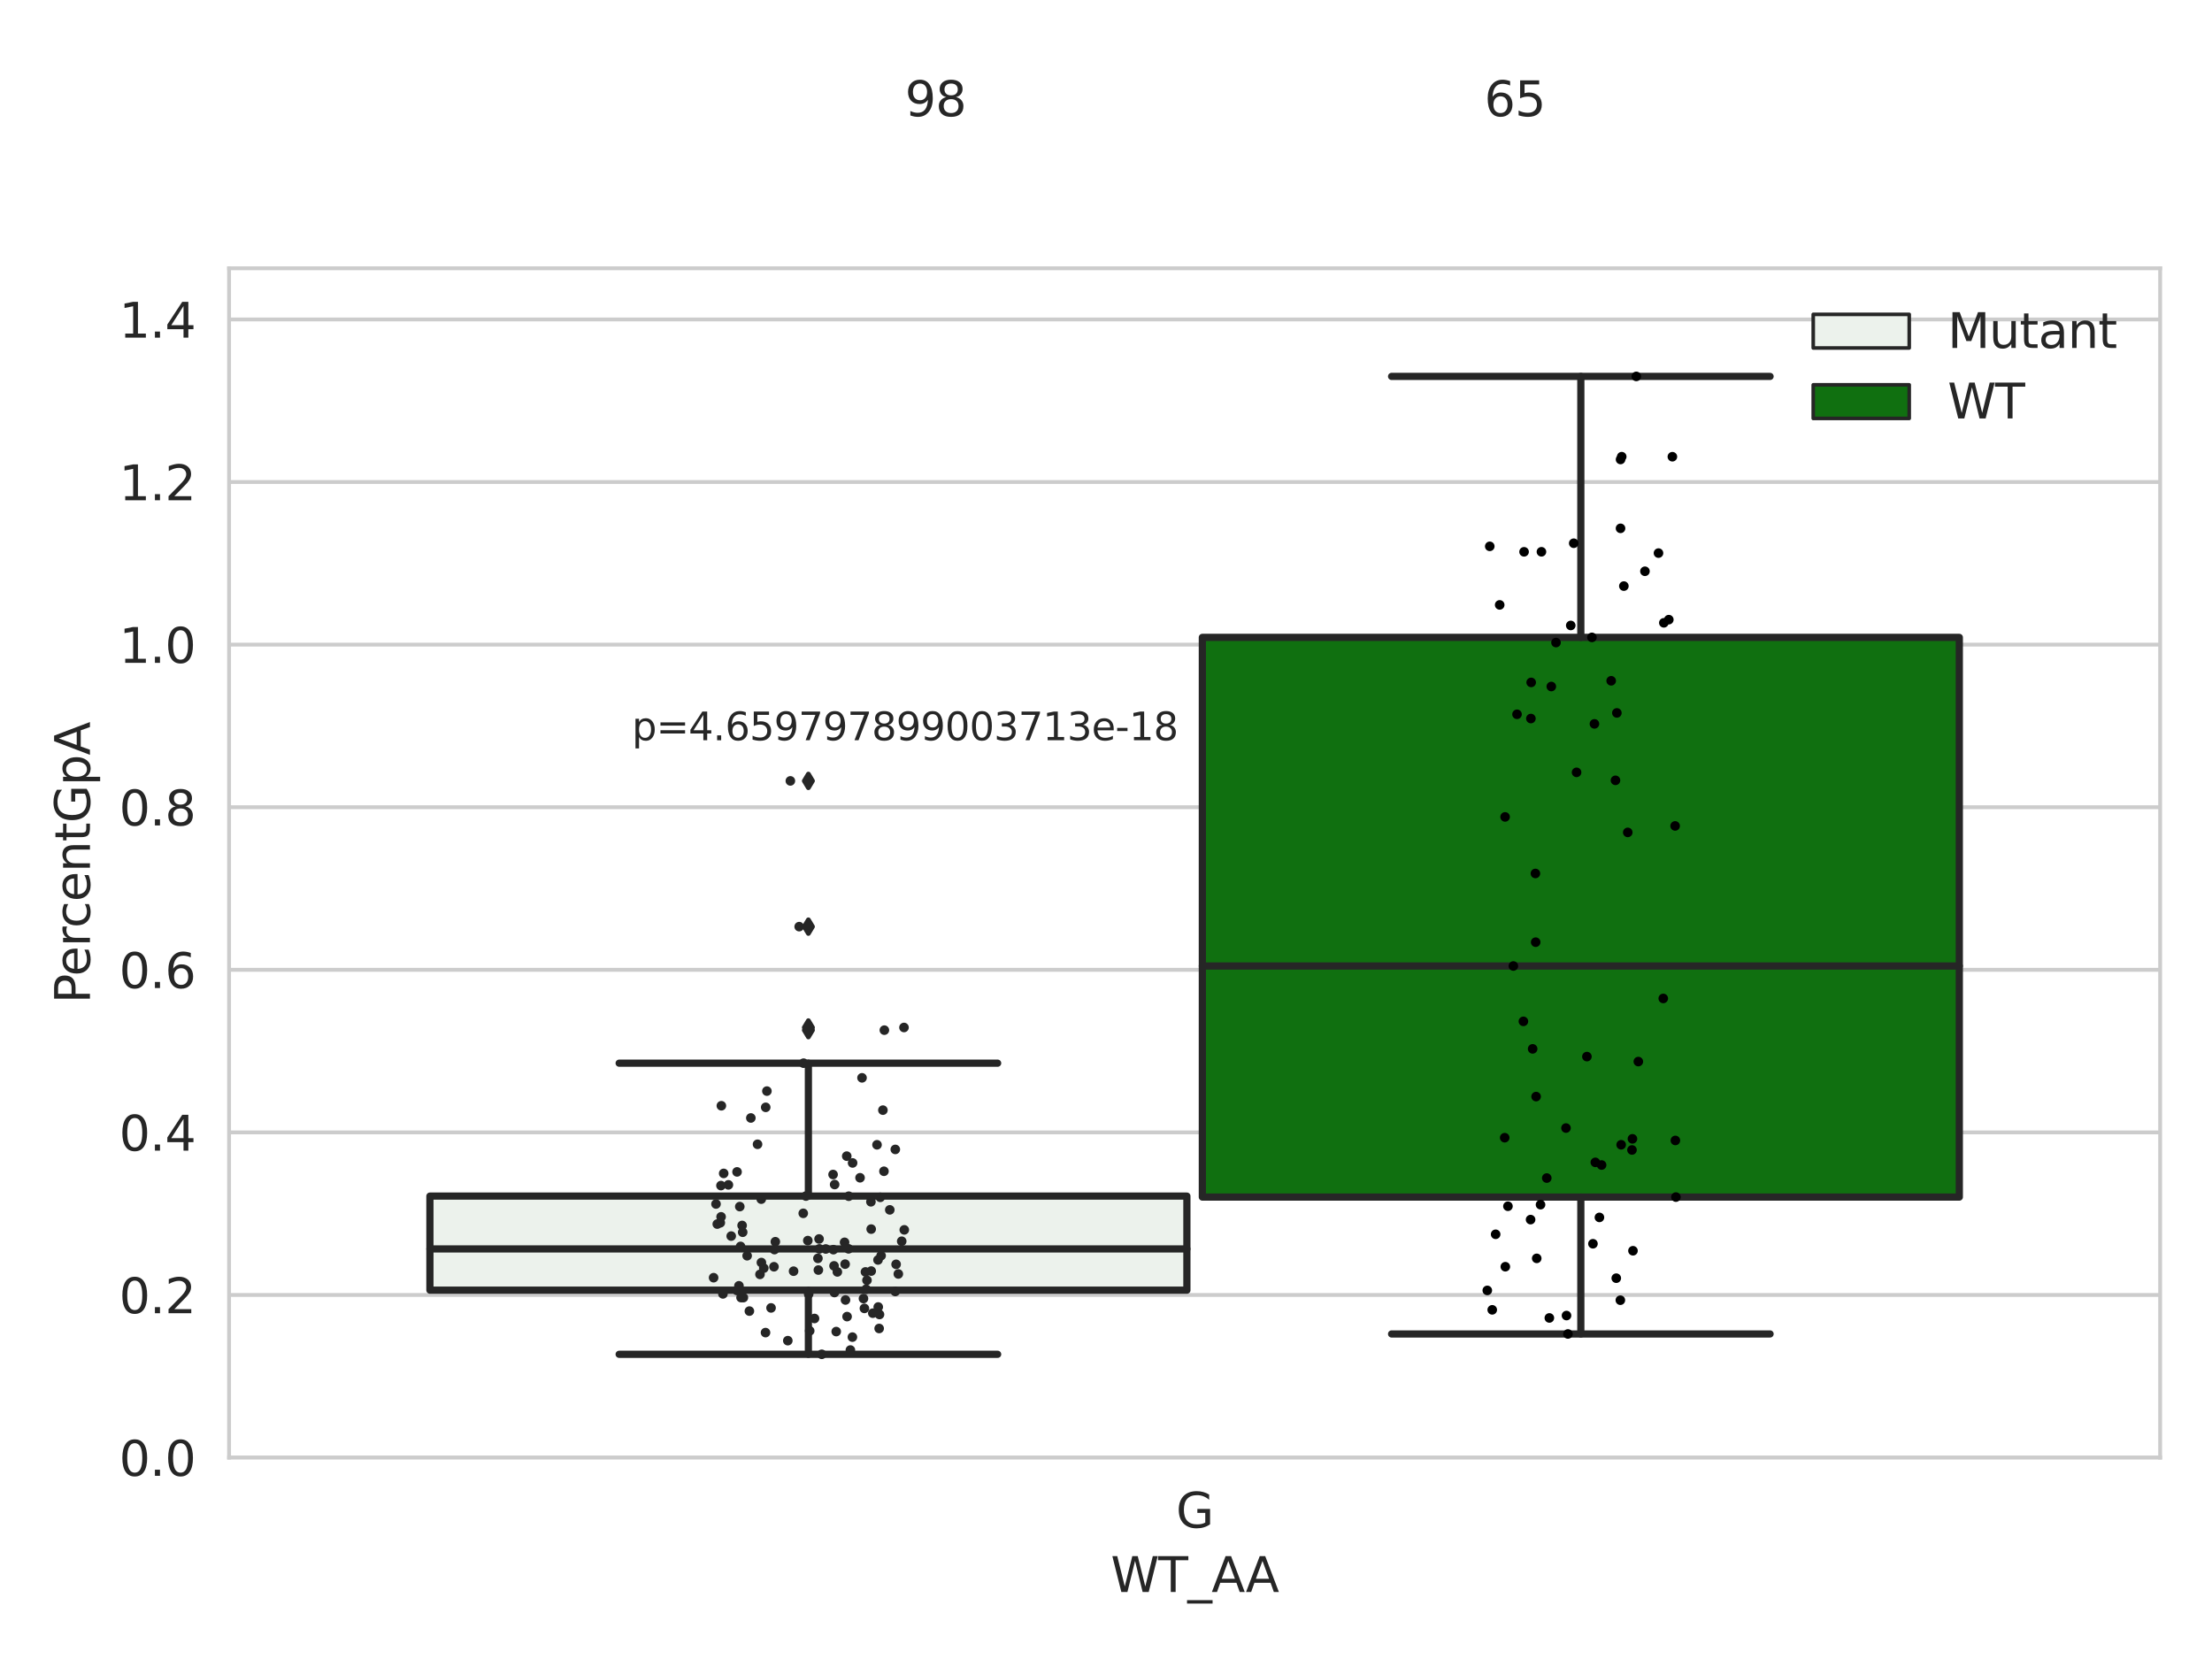 <?xml version="1.0" encoding="utf-8" standalone="no"?>
<!DOCTYPE svg PUBLIC "-//W3C//DTD SVG 1.1//EN"
  "http://www.w3.org/Graphics/SVG/1.1/DTD/svg11.dtd">
<svg xmlns:xlink="http://www.w3.org/1999/xlink" width="460.8pt" height="345.6pt" viewBox="0 0 460.8 345.6" xmlns="http://www.w3.org/2000/svg" version="1.1">
 <defs>
  <style type="text/css">*{stroke-linejoin: round; stroke-linecap: butt}</style>
 </defs>
 <g id="figure_1">
  <g id="patch_1">
   <path d="M 0 345.6 
L 460.8 345.6 
L 460.8 0 
L 0 0 
z
" style="fill: #ffffff"/>
  </g>
  <g id="axes_1">
   <g id="patch_2">
    <path d="M 47.72 303.64 
L 450 303.64 
L 450 55.89 
L 47.72 55.89 
z
" style="fill: #ffffff"/>
   </g>
   <g id="matplotlib.axis_1">
    <g id="xtick_1">
     <g id="text_1">
      <!-- G -->
      <g style="fill: #262626" transform="translate(244.986 318.238) scale(0.1 -0.1)">
       <defs>
        <path id="DejaVuSans-47" d="M 3809 666 
L 3809 1919 
L 2778 1919 
L 2778 2438 
L 4434 2438 
L 4434 434 
Q 4069 175 3628 42 
Q 3188 -91 2688 -91 
Q 1594 -91 976 548 
Q 359 1188 359 2328 
Q 359 3472 976 4111 
Q 1594 4750 2688 4750 
Q 3144 4750 3555 4637 
Q 3966 4525 4313 4306 
L 4313 3634 
Q 3963 3931 3569 4081 
Q 3175 4231 2741 4231 
Q 1884 4231 1454 3753 
Q 1025 3275 1025 2328 
Q 1025 1384 1454 906 
Q 1884 428 2741 428 
Q 3075 428 3337 486 
Q 3600 544 3809 666 
z
" transform="scale(0.016)"/>
       </defs>
       <use xlink:href="#DejaVuSans-47"/>
      </g>
     </g>
    </g>
    <g id="text_2">
     <!-- WT_AA -->
     <g style="fill: #262626" transform="translate(231.384 331.638) scale(0.1 -0.1)">
      <defs>
       <path id="DejaVuSans-57" d="M 213 4666 
L 850 4666 
L 1831 722 
L 2809 4666 
L 3519 4666 
L 4500 722 
L 5478 4666 
L 6119 4666 
L 4947 0 
L 4153 0 
L 3169 4050 
L 2175 0 
L 1381 0 
L 213 4666 
z
" transform="scale(0.016)"/>
       <path id="DejaVuSans-54" d="M -19 4666 
L 3928 4666 
L 3928 4134 
L 2272 4134 
L 2272 0 
L 1638 0 
L 1638 4134 
L -19 4134 
L -19 4666 
z
" transform="scale(0.016)"/>
       <path id="DejaVuSans-5f" d="M 3263 -1063 
L 3263 -1509 
L -63 -1509 
L -63 -1063 
L 3263 -1063 
z
" transform="scale(0.016)"/>
       <path id="DejaVuSans-41" d="M 2188 4044 
L 1331 1722 
L 3047 1722 
L 2188 4044 
z
M 1831 4666 
L 2547 4666 
L 4325 0 
L 3669 0 
L 3244 1197 
L 1141 1197 
L 716 0 
L 50 0 
L 1831 4666 
z
" transform="scale(0.016)"/>
      </defs>
      <use xlink:href="#DejaVuSans-57"/>
      <use xlink:href="#DejaVuSans-54" x="98.877"/>
      <use xlink:href="#DejaVuSans-5f" x="159.961"/>
      <use xlink:href="#DejaVuSans-41" x="209.961"/>
      <use xlink:href="#DejaVuSans-41" x="281.119"/>
     </g>
    </g>
   </g>
   <g id="matplotlib.axis_2">
    <g id="ytick_1">
     <g id="line2d_1">
      <path d="M 47.72 303.64 
L 450 303.64 
" clip-path="url(#p303a65a051)" style="fill: none; stroke: #cccccc; stroke-width: 0.8; stroke-linecap: round"/>
     </g>
     <g id="text_3">
      <!-- 0.0 -->
      <g style="fill: #262626" transform="translate(24.817 307.439) scale(0.1 -0.1)">
       <defs>
        <path id="DejaVuSans-30" d="M 2034 4250 
Q 1547 4250 1301 3770 
Q 1056 3291 1056 2328 
Q 1056 1369 1301 889 
Q 1547 409 2034 409 
Q 2525 409 2770 889 
Q 3016 1369 3016 2328 
Q 3016 3291 2770 3770 
Q 2525 4250 2034 4250 
z
M 2034 4750 
Q 2819 4750 3233 4129 
Q 3647 3509 3647 2328 
Q 3647 1150 3233 529 
Q 2819 -91 2034 -91 
Q 1250 -91 836 529 
Q 422 1150 422 2328 
Q 422 3509 836 4129 
Q 1250 4750 2034 4750 
z
" transform="scale(0.016)"/>
        <path id="DejaVuSans-2e" d="M 684 794 
L 1344 794 
L 1344 0 
L 684 0 
L 684 794 
z
" transform="scale(0.016)"/>
       </defs>
       <use xlink:href="#DejaVuSans-30"/>
       <use xlink:href="#DejaVuSans-2e" x="63.623"/>
       <use xlink:href="#DejaVuSans-30" x="95.41"/>
      </g>
     </g>
    </g>
    <g id="ytick_2">
     <g id="line2d_2">
      <path d="M 47.72 269.769 
L 450 269.769 
" clip-path="url(#p303a65a051)" style="fill: none; stroke: #cccccc; stroke-width: 0.8; stroke-linecap: round"/>
     </g>
     <g id="text_4">
      <!-- 0.2 -->
      <g style="fill: #262626" transform="translate(24.817 273.568) scale(0.1 -0.1)">
       <defs>
        <path id="DejaVuSans-32" d="M 1228 531 
L 3431 531 
L 3431 0 
L 469 0 
L 469 531 
Q 828 903 1448 1529 
Q 2069 2156 2228 2338 
Q 2531 2678 2651 2914 
Q 2772 3150 2772 3378 
Q 2772 3750 2511 3984 
Q 2250 4219 1831 4219 
Q 1534 4219 1204 4116 
Q 875 4013 500 3803 
L 500 4441 
Q 881 4594 1212 4672 
Q 1544 4750 1819 4750 
Q 2544 4750 2975 4387 
Q 3406 4025 3406 3419 
Q 3406 3131 3298 2873 
Q 3191 2616 2906 2266 
Q 2828 2175 2409 1742 
Q 1991 1309 1228 531 
z
" transform="scale(0.016)"/>
       </defs>
       <use xlink:href="#DejaVuSans-30"/>
       <use xlink:href="#DejaVuSans-2e" x="63.623"/>
       <use xlink:href="#DejaVuSans-32" x="95.41"/>
      </g>
     </g>
    </g>
    <g id="ytick_3">
     <g id="line2d_3">
      <path d="M 47.72 235.898 
L 450 235.898 
" clip-path="url(#p303a65a051)" style="fill: none; stroke: #cccccc; stroke-width: 0.8; stroke-linecap: round"/>
     </g>
     <g id="text_5">
      <!-- 0.4 -->
      <g style="fill: #262626" transform="translate(24.817 239.697) scale(0.1 -0.1)">
       <defs>
        <path id="DejaVuSans-34" d="M 2419 4116 
L 825 1625 
L 2419 1625 
L 2419 4116 
z
M 2253 4666 
L 3047 4666 
L 3047 1625 
L 3713 1625 
L 3713 1100 
L 3047 1100 
L 3047 0 
L 2419 0 
L 2419 1100 
L 313 1100 
L 313 1709 
L 2253 4666 
z
" transform="scale(0.016)"/>
       </defs>
       <use xlink:href="#DejaVuSans-30"/>
       <use xlink:href="#DejaVuSans-2e" x="63.623"/>
       <use xlink:href="#DejaVuSans-34" x="95.41"/>
      </g>
     </g>
    </g>
    <g id="ytick_4">
     <g id="line2d_4">
      <path d="M 47.72 202.026 
L 450 202.026 
" clip-path="url(#p303a65a051)" style="fill: none; stroke: #cccccc; stroke-width: 0.8; stroke-linecap: round"/>
     </g>
     <g id="text_6">
      <!-- 0.6 -->
      <g style="fill: #262626" transform="translate(24.817 205.826) scale(0.1 -0.1)">
       <defs>
        <path id="DejaVuSans-36" d="M 2113 2584 
Q 1688 2584 1439 2293 
Q 1191 2003 1191 1497 
Q 1191 994 1439 701 
Q 1688 409 2113 409 
Q 2538 409 2786 701 
Q 3034 994 3034 1497 
Q 3034 2003 2786 2293 
Q 2538 2584 2113 2584 
z
M 3366 4563 
L 3366 3988 
Q 3128 4100 2886 4159 
Q 2644 4219 2406 4219 
Q 1781 4219 1451 3797 
Q 1122 3375 1075 2522 
Q 1259 2794 1537 2939 
Q 1816 3084 2150 3084 
Q 2853 3084 3261 2657 
Q 3669 2231 3669 1497 
Q 3669 778 3244 343 
Q 2819 -91 2113 -91 
Q 1303 -91 875 529 
Q 447 1150 447 2328 
Q 447 3434 972 4092 
Q 1497 4750 2381 4750 
Q 2619 4750 2861 4703 
Q 3103 4656 3366 4563 
z
" transform="scale(0.016)"/>
       </defs>
       <use xlink:href="#DejaVuSans-30"/>
       <use xlink:href="#DejaVuSans-2e" x="63.623"/>
       <use xlink:href="#DejaVuSans-36" x="95.41"/>
      </g>
     </g>
    </g>
    <g id="ytick_5">
     <g id="line2d_5">
      <path d="M 47.72 168.155 
L 450 168.155 
" clip-path="url(#p303a65a051)" style="fill: none; stroke: #cccccc; stroke-width: 0.8; stroke-linecap: round"/>
     </g>
     <g id="text_7">
      <!-- 0.8 -->
      <g style="fill: #262626" transform="translate(24.817 171.954) scale(0.1 -0.1)">
       <defs>
        <path id="DejaVuSans-38" d="M 2034 2216 
Q 1584 2216 1326 1975 
Q 1069 1734 1069 1313 
Q 1069 891 1326 650 
Q 1584 409 2034 409 
Q 2484 409 2743 651 
Q 3003 894 3003 1313 
Q 3003 1734 2745 1975 
Q 2488 2216 2034 2216 
z
M 1403 2484 
Q 997 2584 770 2862 
Q 544 3141 544 3541 
Q 544 4100 942 4425 
Q 1341 4750 2034 4750 
Q 2731 4750 3128 4425 
Q 3525 4100 3525 3541 
Q 3525 3141 3298 2862 
Q 3072 2584 2669 2484 
Q 3125 2378 3379 2068 
Q 3634 1759 3634 1313 
Q 3634 634 3220 271 
Q 2806 -91 2034 -91 
Q 1263 -91 848 271 
Q 434 634 434 1313 
Q 434 1759 690 2068 
Q 947 2378 1403 2484 
z
M 1172 3481 
Q 1172 3119 1398 2916 
Q 1625 2713 2034 2713 
Q 2441 2713 2670 2916 
Q 2900 3119 2900 3481 
Q 2900 3844 2670 4047 
Q 2441 4250 2034 4250 
Q 1625 4250 1398 4047 
Q 1172 3844 1172 3481 
z
" transform="scale(0.016)"/>
       </defs>
       <use xlink:href="#DejaVuSans-30"/>
       <use xlink:href="#DejaVuSans-2e" x="63.623"/>
       <use xlink:href="#DejaVuSans-38" x="95.41"/>
      </g>
     </g>
    </g>
    <g id="ytick_6">
     <g id="line2d_6">
      <path d="M 47.72 134.284 
L 450 134.284 
" clip-path="url(#p303a65a051)" style="fill: none; stroke: #cccccc; stroke-width: 0.8; stroke-linecap: round"/>
     </g>
     <g id="text_8">
      <!-- 1.0 -->
      <g style="fill: #262626" transform="translate(24.817 138.083) scale(0.1 -0.1)">
       <defs>
        <path id="DejaVuSans-31" d="M 794 531 
L 1825 531 
L 1825 4091 
L 703 3866 
L 703 4441 
L 1819 4666 
L 2450 4666 
L 2450 531 
L 3481 531 
L 3481 0 
L 794 0 
L 794 531 
z
" transform="scale(0.016)"/>
       </defs>
       <use xlink:href="#DejaVuSans-31"/>
       <use xlink:href="#DejaVuSans-2e" x="63.623"/>
       <use xlink:href="#DejaVuSans-30" x="95.41"/>
      </g>
     </g>
    </g>
    <g id="ytick_7">
     <g id="line2d_7">
      <path d="M 47.72 100.413 
L 450 100.413 
" clip-path="url(#p303a65a051)" style="fill: none; stroke: #cccccc; stroke-width: 0.8; stroke-linecap: round"/>
     </g>
     <g id="text_9">
      <!-- 1.2 -->
      <g style="fill: #262626" transform="translate(24.817 104.212) scale(0.1 -0.1)">
       <use xlink:href="#DejaVuSans-31"/>
       <use xlink:href="#DejaVuSans-2e" x="63.623"/>
       <use xlink:href="#DejaVuSans-32" x="95.41"/>
      </g>
     </g>
    </g>
    <g id="ytick_8">
     <g id="line2d_8">
      <path d="M 47.72 66.542 
L 450 66.542 
" clip-path="url(#p303a65a051)" style="fill: none; stroke: #cccccc; stroke-width: 0.8; stroke-linecap: round"/>
     </g>
     <g id="text_10">
      <!-- 1.4 -->
      <g style="fill: #262626" transform="translate(24.817 70.341) scale(0.1 -0.1)">
       <use xlink:href="#DejaVuSans-31"/>
       <use xlink:href="#DejaVuSans-2e" x="63.623"/>
       <use xlink:href="#DejaVuSans-34" x="95.41"/>
      </g>
     </g>
    </g>
    <g id="text_11">
     <!-- PercentGpA -->
     <g style="fill: #262626" transform="translate(18.737 209.041) rotate(-90) scale(0.1 -0.1)">
      <defs>
       <path id="DejaVuSans-50" d="M 1259 4147 
L 1259 2394 
L 2053 2394 
Q 2494 2394 2734 2622 
Q 2975 2850 2975 3272 
Q 2975 3691 2734 3919 
Q 2494 4147 2053 4147 
L 1259 4147 
z
M 628 4666 
L 2053 4666 
Q 2838 4666 3239 4311 
Q 3641 3956 3641 3272 
Q 3641 2581 3239 2228 
Q 2838 1875 2053 1875 
L 1259 1875 
L 1259 0 
L 628 0 
L 628 4666 
z
" transform="scale(0.016)"/>
       <path id="DejaVuSans-65" d="M 3597 1894 
L 3597 1613 
L 953 1613 
Q 991 1019 1311 708 
Q 1631 397 2203 397 
Q 2534 397 2845 478 
Q 3156 559 3463 722 
L 3463 178 
Q 3153 47 2828 -22 
Q 2503 -91 2169 -91 
Q 1331 -91 842 396 
Q 353 884 353 1716 
Q 353 2575 817 3079 
Q 1281 3584 2069 3584 
Q 2775 3584 3186 3129 
Q 3597 2675 3597 1894 
z
M 3022 2063 
Q 3016 2534 2758 2815 
Q 2500 3097 2075 3097 
Q 1594 3097 1305 2825 
Q 1016 2553 972 2059 
L 3022 2063 
z
" transform="scale(0.016)"/>
       <path id="DejaVuSans-72" d="M 2631 2963 
Q 2534 3019 2420 3045 
Q 2306 3072 2169 3072 
Q 1681 3072 1420 2755 
Q 1159 2438 1159 1844 
L 1159 0 
L 581 0 
L 581 3500 
L 1159 3500 
L 1159 2956 
Q 1341 3275 1631 3429 
Q 1922 3584 2338 3584 
Q 2397 3584 2469 3576 
Q 2541 3569 2628 3553 
L 2631 2963 
z
" transform="scale(0.016)"/>
       <path id="DejaVuSans-63" d="M 3122 3366 
L 3122 2828 
Q 2878 2963 2633 3030 
Q 2388 3097 2138 3097 
Q 1578 3097 1268 2742 
Q 959 2388 959 1747 
Q 959 1106 1268 751 
Q 1578 397 2138 397 
Q 2388 397 2633 464 
Q 2878 531 3122 666 
L 3122 134 
Q 2881 22 2623 -34 
Q 2366 -91 2075 -91 
Q 1284 -91 818 406 
Q 353 903 353 1747 
Q 353 2603 823 3093 
Q 1294 3584 2113 3584 
Q 2378 3584 2631 3529 
Q 2884 3475 3122 3366 
z
" transform="scale(0.016)"/>
       <path id="DejaVuSans-6e" d="M 3513 2113 
L 3513 0 
L 2938 0 
L 2938 2094 
Q 2938 2591 2744 2837 
Q 2550 3084 2163 3084 
Q 1697 3084 1428 2787 
Q 1159 2491 1159 1978 
L 1159 0 
L 581 0 
L 581 3500 
L 1159 3500 
L 1159 2956 
Q 1366 3272 1645 3428 
Q 1925 3584 2291 3584 
Q 2894 3584 3203 3211 
Q 3513 2838 3513 2113 
z
" transform="scale(0.016)"/>
       <path id="DejaVuSans-74" d="M 1172 4494 
L 1172 3500 
L 2356 3500 
L 2356 3053 
L 1172 3053 
L 1172 1153 
Q 1172 725 1289 603 
Q 1406 481 1766 481 
L 2356 481 
L 2356 0 
L 1766 0 
Q 1100 0 847 248 
Q 594 497 594 1153 
L 594 3053 
L 172 3053 
L 172 3500 
L 594 3500 
L 594 4494 
L 1172 4494 
z
" transform="scale(0.016)"/>
       <path id="DejaVuSans-70" d="M 1159 525 
L 1159 -1331 
L 581 -1331 
L 581 3500 
L 1159 3500 
L 1159 2969 
Q 1341 3281 1617 3432 
Q 1894 3584 2278 3584 
Q 2916 3584 3314 3078 
Q 3713 2572 3713 1747 
Q 3713 922 3314 415 
Q 2916 -91 2278 -91 
Q 1894 -91 1617 61 
Q 1341 213 1159 525 
z
M 3116 1747 
Q 3116 2381 2855 2742 
Q 2594 3103 2138 3103 
Q 1681 3103 1420 2742 
Q 1159 2381 1159 1747 
Q 1159 1113 1420 752 
Q 1681 391 2138 391 
Q 2594 391 2855 752 
Q 3116 1113 3116 1747 
z
" transform="scale(0.016)"/>
      </defs>
      <use xlink:href="#DejaVuSans-50"/>
      <use xlink:href="#DejaVuSans-65" x="56.678"/>
      <use xlink:href="#DejaVuSans-72" x="118.201"/>
      <use xlink:href="#DejaVuSans-63" x="157.064"/>
      <use xlink:href="#DejaVuSans-65" x="212.045"/>
      <use xlink:href="#DejaVuSans-6e" x="273.568"/>
      <use xlink:href="#DejaVuSans-74" x="336.947"/>
      <use xlink:href="#DejaVuSans-47" x="376.156"/>
      <use xlink:href="#DejaVuSans-70" x="453.646"/>
      <use xlink:href="#DejaVuSans-41" x="517.123"/>
     </g>
    </g>
   </g>
   <g id="patch_3">
    <path d="M 89.557 268.765 
L 247.251 268.765 
L 247.251 249.169 
L 89.557 249.169 
L 89.557 268.765 
z
" clip-path="url(#p303a65a051)" style="fill: #ecf2ec; stroke: #262626; stroke-width: 1.5; stroke-linejoin: miter"/>
   </g>
   <g id="patch_4">
    <path d="M 250.469 249.373 
L 408.163 249.373 
L 408.163 132.778 
L 250.469 132.778 
L 250.469 249.373 
z
" clip-path="url(#p303a65a051)" style="fill: #107010; stroke: #262626; stroke-width: 1.5; stroke-linejoin: miter"/>
   </g>
   <g id="patch_5">
    <path d="M 248.86 303.64 
L 248.86 303.64 
L 248.86 303.64 
L 248.86 303.64 
z
" clip-path="url(#p303a65a051)" style="fill: #ecf2ec; stroke: #262626; stroke-width: 0.75; stroke-linejoin: miter"/>
   </g>
   <g id="patch_6">
    <path d="M 248.86 303.64 
L 248.86 303.64 
L 248.86 303.64 
L 248.86 303.64 
z
" clip-path="url(#p303a65a051)" style="fill: #107010; stroke: #262626; stroke-width: 0.75; stroke-linejoin: miter"/>
   </g>
   <g id="PathCollection_1"/>
   <g id="PathCollection_2"/>
   <g id="line2d_9">
    <path d="M 168.404 268.765 
L 168.404 282.127 
" clip-path="url(#p303a65a051)" style="fill: none; stroke: #262626; stroke-width: 1.5; stroke-linecap: round"/>
   </g>
   <g id="line2d_10">
    <path d="M 168.404 249.169 
L 168.404 221.48 
" clip-path="url(#p303a65a051)" style="fill: none; stroke: #262626; stroke-width: 1.5; stroke-linecap: round"/>
   </g>
   <g id="line2d_11">
    <path d="M 128.981 282.127 
L 207.827 282.127 
" clip-path="url(#p303a65a051)" style="fill: none; stroke: #262626; stroke-width: 1.5; stroke-linecap: round"/>
   </g>
   <g id="line2d_12">
    <path d="M 128.981 221.48 
L 207.827 221.48 
" clip-path="url(#p303a65a051)" style="fill: none; stroke: #262626; stroke-width: 1.5; stroke-linecap: round"/>
   </g>
   <g id="line2d_13">
    <defs>
     <path id="mb3969ce00d" d="M -0 1.414 
L 0.849 0 
L 0 -1.414 
L -0.849 -0 
z
" style="stroke: #262626; stroke-linejoin: miter"/>
    </defs>
    <g clip-path="url(#p303a65a051)">
     <use xlink:href="#mb3969ce00d" x="168.404" y="214.598" style="fill: #262626; stroke: #262626; stroke-linejoin: miter"/>
     <use xlink:href="#mb3969ce00d" x="168.404" y="193.035" style="fill: #262626; stroke: #262626; stroke-linejoin: miter"/>
     <use xlink:href="#mb3969ce00d" x="168.404" y="162.674" style="fill: #262626; stroke: #262626; stroke-linejoin: miter"/>
     <use xlink:href="#mb3969ce00d" x="168.404" y="214.043" style="fill: #262626; stroke: #262626; stroke-linejoin: miter"/>
    </g>
   </g>
   <g id="line2d_14">
    <path d="M 329.316 249.373 
L 329.316 277.888 
" clip-path="url(#p303a65a051)" style="fill: none; stroke: #262626; stroke-width: 1.5; stroke-linecap: round"/>
   </g>
   <g id="line2d_15">
    <path d="M 329.316 132.778 
L 329.316 78.412 
" clip-path="url(#p303a65a051)" style="fill: none; stroke: #262626; stroke-width: 1.5; stroke-linecap: round"/>
   </g>
   <g id="line2d_16">
    <path d="M 289.893 277.888 
L 368.739 277.888 
" clip-path="url(#p303a65a051)" style="fill: none; stroke: #262626; stroke-width: 1.5; stroke-linecap: round"/>
   </g>
   <g id="line2d_17">
    <path d="M 289.893 78.412 
L 368.739 78.412 
" clip-path="url(#p303a65a051)" style="fill: none; stroke: #262626; stroke-width: 1.5; stroke-linecap: round"/>
   </g>
   <g id="line2d_18"/>
   <g id="line2d_19">
    <path d="M 89.557 260.175 
L 247.251 260.175 
" clip-path="url(#p303a65a051)" style="fill: none; stroke: #262626; stroke-width: 1.5; stroke-linecap: round"/>
   </g>
   <g id="line2d_20">
    <path d="M 250.469 201.235 
L 408.163 201.235 
" clip-path="url(#p303a65a051)" style="fill: none; stroke: #262626; stroke-width: 1.5; stroke-linecap: round"/>
   </g>
   <g id="patch_7">
    <path d="M 47.72 303.64 
L 47.72 55.89 
" style="fill: none; stroke: #cccccc; stroke-width: 0.8; stroke-linejoin: miter; stroke-linecap: square"/>
   </g>
   <g id="patch_8">
    <path d="M 450 303.64 
L 450 55.89 
" style="fill: none; stroke: #cccccc; stroke-width: 0.8; stroke-linejoin: miter; stroke-linecap: square"/>
   </g>
   <g id="patch_9">
    <path d="M 47.72 303.64 
L 450 303.64 
" style="fill: none; stroke: #cccccc; stroke-width: 0.8; stroke-linejoin: miter; stroke-linecap: square"/>
   </g>
   <g id="patch_10">
    <path d="M 47.72 55.89 
L 450 55.89 
" style="fill: none; stroke: #cccccc; stroke-width: 0.8; stroke-linejoin: miter; stroke-linecap: square"/>
   </g>
   <g id="PathCollection_3">
    <defs>
     <path id="C0_0_9409af8d5e" d="M 0 1 
C 0.265 1 0.52 0.895 0.707 0.707 
C 0.895 0.52 1 0.265 1 -0 
C 1 -0.265 0.895 -0.52 0.707 -0.707 
C 0.52 -0.895 0.265 -1 0 -1 
C -0.265 -1 -0.52 -0.895 -0.707 -0.707 
C -0.895 -0.52 -1 -0.265 -1 0 
C -1 0.265 -0.895 0.52 -0.707 0.707 
C -0.52 0.895 -0.265 1 0 1 
z
"/>
    </defs>
    <g clip-path="url(#p303a65a051)">
     <use xlink:href="#C0_0_9409af8d5e" x="150.051" y="254.729" style="fill: #262626"/>
    </g>
    <g clip-path="url(#p303a65a051)">
     <use xlink:href="#C0_0_9409af8d5e" x="180.289" y="264.963" style="fill: #262626"/>
    </g>
    <g clip-path="url(#p303a65a051)">
     <use xlink:href="#C0_0_9409af8d5e" x="156.111" y="273.124" style="fill: #262626"/>
    </g>
    <g clip-path="url(#p303a65a051)">
     <use xlink:href="#C0_0_9409af8d5e" x="159.76" y="227.295" style="fill: #262626"/>
    </g>
    <g clip-path="url(#p303a65a051)">
     <use xlink:href="#C0_0_9409af8d5e" x="168.676" y="277.244" style="fill: #262626"/>
    </g>
    <g clip-path="url(#p303a65a051)">
     <use xlink:href="#C0_0_9409af8d5e" x="181.49" y="264.786" style="fill: #262626"/>
    </g>
    <g clip-path="url(#p303a65a051)">
     <use xlink:href="#C0_0_9409af8d5e" x="182.955" y="272.271" style="fill: #262626"/>
    </g>
    <g clip-path="url(#p303a65a051)">
     <use xlink:href="#C0_0_9409af8d5e" x="176.054" y="263.343" style="fill: #262626"/>
    </g>
    <g clip-path="url(#p303a65a051)">
     <use xlink:href="#C0_0_9409af8d5e" x="152.327" y="257.498" style="fill: #262626"/>
    </g>
    <g clip-path="url(#p303a65a051)">
     <use xlink:href="#C0_0_9409af8d5e" x="149.159" y="250.813" style="fill: #262626"/>
    </g>
    <g clip-path="url(#p303a65a051)">
     <use xlink:href="#C0_0_9409af8d5e" x="174.201" y="277.392" style="fill: #262626"/>
    </g>
    <g clip-path="url(#p303a65a051)">
     <use xlink:href="#C0_0_9409af8d5e" x="176.463" y="274.272" style="fill: #262626"/>
    </g>
    <g clip-path="url(#p303a65a051)">
     <use xlink:href="#C0_0_9409af8d5e" x="173.544" y="244.674" style="fill: #262626"/>
    </g>
    <g clip-path="url(#p303a65a051)">
     <use xlink:href="#C0_0_9409af8d5e" x="176.393" y="240.844" style="fill: #262626"/>
    </g>
    <g clip-path="url(#p303a65a051)">
     <use xlink:href="#C0_0_9409af8d5e" x="180.606" y="266.702" style="fill: #262626"/>
    </g>
    <g clip-path="url(#p303a65a051)">
     <use xlink:href="#C0_0_9409af8d5e" x="154.715" y="256.699" style="fill: #262626"/>
    </g>
    <g clip-path="url(#p303a65a051)">
     <use xlink:href="#C0_0_9409af8d5e" x="150.757" y="244.442" style="fill: #262626"/>
    </g>
    <g clip-path="url(#p303a65a051)">
     <use xlink:href="#C0_0_9409af8d5e" x="179.576" y="224.532" style="fill: #262626"/>
    </g>
    <g clip-path="url(#p303a65a051)">
     <use xlink:href="#C0_0_9409af8d5e" x="180.43" y="268.57" style="fill: #262626"/>
    </g>
    <g clip-path="url(#p303a65a051)">
     <use xlink:href="#C0_0_9409af8d5e" x="167.332" y="252.757" style="fill: #262626"/>
    </g>
    <g clip-path="url(#p303a65a051)">
     <use xlink:href="#C0_0_9409af8d5e" x="161.518" y="258.673" style="fill: #262626"/>
    </g>
    <g clip-path="url(#p303a65a051)">
     <use xlink:href="#C0_0_9409af8d5e" x="153.542" y="268.83" style="fill: #262626"/>
    </g>
    <g clip-path="url(#p303a65a051)">
     <use xlink:href="#C0_0_9409af8d5e" x="154.272" y="259.653" style="fill: #262626"/>
    </g>
    <g clip-path="url(#p303a65a051)">
     <use xlink:href="#C0_0_9409af8d5e" x="185.358" y="252.037" style="fill: #262626"/>
    </g>
    <g clip-path="url(#p303a65a051)">
     <use xlink:href="#C0_0_9409af8d5e" x="183.375" y="249.425" style="fill: #262626"/>
    </g>
    <g clip-path="url(#p303a65a051)">
     <use xlink:href="#C0_0_9409af8d5e" x="176.806" y="249.193" style="fill: #262626"/>
    </g>
    <g clip-path="url(#p303a65a051)">
     <use xlink:href="#C0_0_9409af8d5e" x="179.163" y="245.35" style="fill: #262626"/>
    </g>
    <g clip-path="url(#p303a65a051)">
     <use xlink:href="#C0_0_9409af8d5e" x="171.187" y="282.127" style="fill: #262626"/>
    </g>
    <g clip-path="url(#p303a65a051)">
     <use xlink:href="#C0_0_9409af8d5e" x="155.642" y="261.594" style="fill: #262626"/>
    </g>
    <g clip-path="url(#p303a65a051)">
     <use xlink:href="#C0_0_9409af8d5e" x="161.234" y="263.888" style="fill: #262626"/>
    </g>
    <g clip-path="url(#p303a65a051)">
     <use xlink:href="#C0_0_9409af8d5e" x="183.924" y="231.262" style="fill: #262626"/>
    </g>
    <g clip-path="url(#p303a65a051)">
     <use xlink:href="#C0_0_9409af8d5e" x="173.834" y="269.258" style="fill: #262626"/>
    </g>
    <g clip-path="url(#p303a65a051)">
     <use xlink:href="#C0_0_9409af8d5e" x="170.626" y="258.099" style="fill: #262626"/>
    </g>
    <g clip-path="url(#p303a65a051)">
     <use xlink:href="#C0_0_9409af8d5e" x="172.021" y="260.184" style="fill: #262626"/>
    </g>
    <g clip-path="url(#p303a65a051)">
     <use xlink:href="#C0_0_9409af8d5e" x="186.509" y="239.445" style="fill: #262626"/>
    </g>
    <g clip-path="url(#p303a65a051)">
     <use xlink:href="#C0_0_9409af8d5e" x="156.414" y="232.894" style="fill: #262626"/>
    </g>
    <g clip-path="url(#p303a65a051)">
     <use xlink:href="#C0_0_9409af8d5e" x="184.23" y="214.598" style="fill: #262626"/>
    </g>
    <g clip-path="url(#p303a65a051)">
     <use xlink:href="#C0_0_9409af8d5e" x="154.597" y="255.285" style="fill: #262626"/>
    </g>
    <g clip-path="url(#p303a65a051)">
     <use xlink:href="#C0_0_9409af8d5e" x="166.486" y="193.035" style="fill: #262626"/>
    </g>
    <g clip-path="url(#p303a65a051)">
     <use xlink:href="#C0_0_9409af8d5e" x="153.935" y="267.856" style="fill: #262626"/>
    </g>
    <g clip-path="url(#p303a65a051)">
     <use xlink:href="#C0_0_9409af8d5e" x="188.379" y="256.201" style="fill: #262626"/>
    </g>
    <g clip-path="url(#p303a65a051)">
     <use xlink:href="#C0_0_9409af8d5e" x="154.372" y="270.308" style="fill: #262626"/>
    </g>
    <g clip-path="url(#p303a65a051)">
     <use xlink:href="#C0_0_9409af8d5e" x="150.216" y="253.488" style="fill: #262626"/>
    </g>
    <g clip-path="url(#p303a65a051)">
     <use xlink:href="#C0_0_9409af8d5e" x="167.895" y="249.161" style="fill: #262626"/>
    </g>
    <g clip-path="url(#p303a65a051)">
     <use xlink:href="#C0_0_9409af8d5e" x="159.112" y="264.182" style="fill: #262626"/>
    </g>
    <g clip-path="url(#p303a65a051)">
     <use xlink:href="#C0_0_9409af8d5e" x="154.111" y="251.356" style="fill: #262626"/>
    </g>
    <g clip-path="url(#p303a65a051)">
     <use xlink:href="#C0_0_9409af8d5e" x="183.551" y="261.579" style="fill: #262626"/>
    </g>
    <g clip-path="url(#p303a65a051)">
     <use xlink:href="#C0_0_9409af8d5e" x="179.879" y="270.513" style="fill: #262626"/>
    </g>
    <g clip-path="url(#p303a65a051)">
     <use xlink:href="#C0_0_9409af8d5e" x="173.614" y="260.327" style="fill: #262626"/>
    </g>
    <g clip-path="url(#p303a65a051)">
     <use xlink:href="#C0_0_9409af8d5e" x="181.429" y="250.355" style="fill: #262626"/>
    </g>
    <g clip-path="url(#p303a65a051)">
     <use xlink:href="#C0_0_9409af8d5e" x="150.275" y="230.349" style="fill: #262626"/>
    </g>
    <g clip-path="url(#p303a65a051)">
     <use xlink:href="#C0_0_9409af8d5e" x="177.612" y="242.261" style="fill: #262626"/>
    </g>
    <g clip-path="url(#p303a65a051)">
     <use xlink:href="#C0_0_9409af8d5e" x="181.82" y="273.559" style="fill: #262626"/>
    </g>
    <g clip-path="url(#p303a65a051)">
     <use xlink:href="#C0_0_9409af8d5e" x="150.604" y="269.541" style="fill: #262626"/>
    </g>
    <g clip-path="url(#p303a65a051)">
     <use xlink:href="#C0_0_9409af8d5e" x="164.116" y="279.282" style="fill: #262626"/>
    </g>
    <g clip-path="url(#p303a65a051)">
     <use xlink:href="#C0_0_9409af8d5e" x="181.484" y="256.044" style="fill: #262626"/>
    </g>
    <g clip-path="url(#p303a65a051)">
     <use xlink:href="#C0_0_9409af8d5e" x="175.939" y="258.798" style="fill: #262626"/>
    </g>
    <g clip-path="url(#p303a65a051)">
     <use xlink:href="#C0_0_9409af8d5e" x="159.512" y="230.677" style="fill: #262626"/>
    </g>
    <g clip-path="url(#p303a65a051)">
     <use xlink:href="#C0_0_9409af8d5e" x="173.749" y="263.703" style="fill: #262626"/>
    </g>
    <g clip-path="url(#p303a65a051)">
     <use xlink:href="#C0_0_9409af8d5e" x="148.658" y="266.166" style="fill: #262626"/>
    </g>
    <g clip-path="url(#p303a65a051)">
     <use xlink:href="#C0_0_9409af8d5e" x="182.905" y="262.472" style="fill: #262626"/>
    </g>
    <g clip-path="url(#p303a65a051)">
     <use xlink:href="#C0_0_9409af8d5e" x="161.333" y="260.313" style="fill: #262626"/>
    </g>
    <g clip-path="url(#p303a65a051)">
     <use xlink:href="#C0_0_9409af8d5e" x="159.472" y="277.603" style="fill: #262626"/>
    </g>
    <g clip-path="url(#p303a65a051)">
     <use xlink:href="#C0_0_9409af8d5e" x="158.585" y="249.802" style="fill: #262626"/>
    </g>
    <g clip-path="url(#p303a65a051)">
     <use xlink:href="#C0_0_9409af8d5e" x="187.843" y="258.573" style="fill: #262626"/>
    </g>
    <g clip-path="url(#p303a65a051)">
     <use xlink:href="#C0_0_9409af8d5e" x="153.541" y="244.127" style="fill: #262626"/>
    </g>
    <g clip-path="url(#p303a65a051)">
     <use xlink:href="#C0_0_9409af8d5e" x="150.189" y="246.978" style="fill: #262626"/>
    </g>
    <g clip-path="url(#p303a65a051)">
     <use xlink:href="#C0_0_9409af8d5e" x="176.763" y="260.152" style="fill: #262626"/>
    </g>
    <g clip-path="url(#p303a65a051)">
     <use xlink:href="#C0_0_9409af8d5e" x="158.613" y="263.01" style="fill: #262626"/>
    </g>
    <g clip-path="url(#p303a65a051)">
     <use xlink:href="#C0_0_9409af8d5e" x="167.4" y="221.48" style="fill: #262626"/>
    </g>
    <g clip-path="url(#p303a65a051)">
     <use xlink:href="#C0_0_9409af8d5e" x="170.691" y="260.165" style="fill: #262626"/>
    </g>
    <g clip-path="url(#p303a65a051)">
     <use xlink:href="#C0_0_9409af8d5e" x="170.388" y="262.139" style="fill: #262626"/>
    </g>
    <g clip-path="url(#p303a65a051)">
     <use xlink:href="#C0_0_9409af8d5e" x="186.676" y="263.381" style="fill: #262626"/>
    </g>
    <g clip-path="url(#p303a65a051)">
     <use xlink:href="#C0_0_9409af8d5e" x="149.422" y="254.997" style="fill: #262626"/>
    </g>
    <g clip-path="url(#p303a65a051)">
     <use xlink:href="#C0_0_9409af8d5e" x="183.216" y="273.835" style="fill: #262626"/>
    </g>
    <g clip-path="url(#p303a65a051)">
     <use xlink:href="#C0_0_9409af8d5e" x="154.861" y="270.312" style="fill: #262626"/>
    </g>
    <g clip-path="url(#p303a65a051)">
     <use xlink:href="#C0_0_9409af8d5e" x="177.151" y="281.239" style="fill: #262626"/>
    </g>
    <g clip-path="url(#p303a65a051)">
     <use xlink:href="#C0_0_9409af8d5e" x="158.319" y="265.478" style="fill: #262626"/>
    </g>
    <g clip-path="url(#p303a65a051)">
     <use xlink:href="#C0_0_9409af8d5e" x="174.437" y="264.962" style="fill: #262626"/>
    </g>
    <g clip-path="url(#p303a65a051)">
     <use xlink:href="#C0_0_9409af8d5e" x="151.738" y="246.829" style="fill: #262626"/>
    </g>
    <g clip-path="url(#p303a65a051)">
     <use xlink:href="#C0_0_9409af8d5e" x="186.503" y="269.032" style="fill: #262626"/>
    </g>
    <g clip-path="url(#p303a65a051)">
     <use xlink:href="#C0_0_9409af8d5e" x="168.46" y="269.573" style="fill: #262626"/>
    </g>
    <g clip-path="url(#p303a65a051)">
     <use xlink:href="#C0_0_9409af8d5e" x="182.699" y="238.481" style="fill: #262626"/>
    </g>
    <g clip-path="url(#p303a65a051)">
     <use xlink:href="#C0_0_9409af8d5e" x="168.284" y="258.436" style="fill: #262626"/>
    </g>
    <g clip-path="url(#p303a65a051)">
     <use xlink:href="#C0_0_9409af8d5e" x="177.573" y="278.545" style="fill: #262626"/>
    </g>
    <g clip-path="url(#p303a65a051)">
     <use xlink:href="#C0_0_9409af8d5e" x="164.647" y="162.674" style="fill: #262626"/>
    </g>
    <g clip-path="url(#p303a65a051)">
     <use xlink:href="#C0_0_9409af8d5e" x="180.073" y="272.565" style="fill: #262626"/>
    </g>
    <g clip-path="url(#p303a65a051)">
     <use xlink:href="#C0_0_9409af8d5e" x="183.144" y="276.746" style="fill: #262626"/>
    </g>
    <g clip-path="url(#p303a65a051)">
     <use xlink:href="#C0_0_9409af8d5e" x="184.145" y="243.995" style="fill: #262626"/>
    </g>
    <g clip-path="url(#p303a65a051)">
     <use xlink:href="#C0_0_9409af8d5e" x="165.317" y="264.811" style="fill: #262626"/>
    </g>
    <g clip-path="url(#p303a65a051)">
     <use xlink:href="#C0_0_9409af8d5e" x="176.133" y="270.81" style="fill: #262626"/>
    </g>
    <g clip-path="url(#p303a65a051)">
     <use xlink:href="#C0_0_9409af8d5e" x="169.678" y="274.663" style="fill: #262626"/>
    </g>
    <g clip-path="url(#p303a65a051)">
     <use xlink:href="#C0_0_9409af8d5e" x="160.624" y="272.462" style="fill: #262626"/>
    </g>
    <g clip-path="url(#p303a65a051)">
     <use xlink:href="#C0_0_9409af8d5e" x="157.809" y="238.376" style="fill: #262626"/>
    </g>
    <g clip-path="url(#p303a65a051)">
     <use xlink:href="#C0_0_9409af8d5e" x="173.871" y="246.761" style="fill: #262626"/>
    </g>
    <g clip-path="url(#p303a65a051)">
     <use xlink:href="#C0_0_9409af8d5e" x="170.483" y="264.576" style="fill: #262626"/>
    </g>
    <g clip-path="url(#p303a65a051)">
     <use xlink:href="#C0_0_9409af8d5e" x="188.318" y="214.043" style="fill: #262626"/>
    </g>
    <g clip-path="url(#p303a65a051)">
     <use xlink:href="#C0_0_9409af8d5e" x="187.138" y="265.389" style="fill: #262626"/>
    </g>
   </g>
   <g id="PathCollection_4">
    <defs>
     <path id="C1_0_f989ee78c2" d="M 0 1 
C 0.265 1 0.52 0.895 0.707 0.707 
C 0.895 0.52 1 0.265 1 -0 
C 1 -0.265 0.895 -0.52 0.707 -0.707 
C 0.52 -0.895 0.265 -1 0 -1 
C -0.265 -1 -0.52 -0.895 -0.707 -0.707 
C -0.895 -0.52 -1 -0.265 -1 0 
C -1 0.265 -0.895 0.52 -0.707 0.707 
C -0.52 0.895 -0.265 1 0 1 
z
"/>
    </defs>
    <g clip-path="url(#p303a65a051)">
     <use xlink:href="#C1_0_f989ee78c2" x="318.972" y="142.158"/>
    </g>
    <g clip-path="url(#p303a65a051)">
     <use xlink:href="#C1_0_f989ee78c2" x="316.024" y="148.8"/>
    </g>
    <g clip-path="url(#p303a65a051)">
     <use xlink:href="#C1_0_f989ee78c2" x="317.491" y="114.953"/>
    </g>
    <g clip-path="url(#p303a65a051)">
     <use xlink:href="#C1_0_f989ee78c2" x="337.586" y="110.062"/>
    </g>
    <g clip-path="url(#p303a65a051)">
     <use xlink:href="#C1_0_f989ee78c2" x="318.914" y="149.685"/>
    </g>
    <g clip-path="url(#p303a65a051)">
     <use xlink:href="#C1_0_f989ee78c2" x="323.166" y="143.013"/>
    </g>
    <g clip-path="url(#p303a65a051)">
     <use xlink:href="#C1_0_f989ee78c2" x="319.91" y="196.272"/>
    </g>
    <g clip-path="url(#p303a65a051)">
     <use xlink:href="#C1_0_f989ee78c2" x="340.067" y="237.24"/>
    </g>
    <g clip-path="url(#p303a65a051)">
     <use xlink:href="#C1_0_f989ee78c2" x="339.092" y="173.403"/>
    </g>
    <g clip-path="url(#p303a65a051)">
     <use xlink:href="#C1_0_f989ee78c2" x="319.276" y="218.497"/>
    </g>
    <g clip-path="url(#p303a65a051)">
     <use xlink:href="#C1_0_f989ee78c2" x="322.22" y="245.41"/>
    </g>
    <g clip-path="url(#p303a65a051)">
     <use xlink:href="#C1_0_f989ee78c2" x="331.84" y="259.097"/>
    </g>
    <g clip-path="url(#p303a65a051)">
     <use xlink:href="#C1_0_f989ee78c2" x="348.387" y="95.144"/>
    </g>
    <g clip-path="url(#p303a65a051)">
     <use xlink:href="#C1_0_f989ee78c2" x="322.759" y="274.551"/>
    </g>
    <g clip-path="url(#p303a65a051)">
     <use xlink:href="#C1_0_f989ee78c2" x="319.998" y="228.439"/>
    </g>
    <g clip-path="url(#p303a65a051)">
     <use xlink:href="#C1_0_f989ee78c2" x="314.131" y="251.281"/>
    </g>
    <g clip-path="url(#p303a65a051)">
     <use xlink:href="#C1_0_f989ee78c2" x="346.487" y="207.995"/>
    </g>
    <g clip-path="url(#p303a65a051)">
     <use xlink:href="#C1_0_f989ee78c2" x="333.642" y="242.694"/>
    </g>
    <g clip-path="url(#p303a65a051)">
     <use xlink:href="#C1_0_f989ee78c2" x="328.428" y="160.893"/>
    </g>
    <g clip-path="url(#p303a65a051)">
     <use xlink:href="#C1_0_f989ee78c2" x="336.534" y="162.558"/>
    </g>
    <g clip-path="url(#p303a65a051)">
     <use xlink:href="#C1_0_f989ee78c2" x="318.85" y="254.066"/>
    </g>
    <g clip-path="url(#p303a65a051)">
     <use xlink:href="#C1_0_f989ee78c2" x="341.294" y="221.144"/>
    </g>
    <g clip-path="url(#p303a65a051)">
     <use xlink:href="#C1_0_f989ee78c2" x="320.127" y="262.14"/>
    </g>
    <g clip-path="url(#p303a65a051)">
     <use xlink:href="#C1_0_f989ee78c2" x="340.178" y="260.555"/>
    </g>
    <g clip-path="url(#p303a65a051)">
     <use xlink:href="#C1_0_f989ee78c2" x="315.262" y="201.235"/>
    </g>
    <g clip-path="url(#p303a65a051)">
     <use xlink:href="#C1_0_f989ee78c2" x="313.538" y="170.179"/>
    </g>
    <g clip-path="url(#p303a65a051)">
     <use xlink:href="#C1_0_f989ee78c2" x="312.413" y="126.01"/>
    </g>
    <g clip-path="url(#p303a65a051)">
     <use xlink:href="#C1_0_f989ee78c2" x="321.111" y="114.946"/>
    </g>
    <g clip-path="url(#p303a65a051)">
     <use xlink:href="#C1_0_f989ee78c2" x="347.643" y="129.086"/>
    </g>
    <g clip-path="url(#p303a65a051)">
     <use xlink:href="#C1_0_f989ee78c2" x="310.345" y="113.812"/>
    </g>
    <g clip-path="url(#p303a65a051)">
     <use xlink:href="#C1_0_f989ee78c2" x="313.588" y="263.879"/>
    </g>
    <g clip-path="url(#p303a65a051)">
     <use xlink:href="#C1_0_f989ee78c2" x="317.353" y="212.766"/>
    </g>
    <g clip-path="url(#p303a65a051)">
     <use xlink:href="#C1_0_f989ee78c2" x="345.494" y="115.219"/>
    </g>
    <g clip-path="url(#p303a65a051)">
     <use xlink:href="#C1_0_f989ee78c2" x="327.218" y="130.295"/>
    </g>
    <g clip-path="url(#p303a65a051)">
     <use xlink:href="#C1_0_f989ee78c2" x="332.151" y="150.795"/>
    </g>
    <g clip-path="url(#p303a65a051)">
     <use xlink:href="#C1_0_f989ee78c2" x="320.921" y="250.954"/>
    </g>
    <g clip-path="url(#p303a65a051)">
     <use xlink:href="#C1_0_f989ee78c2" x="338.28" y="122.093"/>
    </g>
    <g clip-path="url(#p303a65a051)">
     <use xlink:href="#C1_0_f989ee78c2" x="349.125" y="249.373"/>
    </g>
    <g clip-path="url(#p303a65a051)">
     <use xlink:href="#C1_0_f989ee78c2" x="327.838" y="113.166"/>
    </g>
    <g clip-path="url(#p303a65a051)">
     <use xlink:href="#C1_0_f989ee78c2" x="332.34" y="242.14"/>
    </g>
    <g clip-path="url(#p303a65a051)">
     <use xlink:href="#C1_0_f989ee78c2" x="337.717" y="238.476"/>
    </g>
    <g clip-path="url(#p303a65a051)">
     <use xlink:href="#C1_0_f989ee78c2" x="324.145" y="133.855"/>
    </g>
    <g clip-path="url(#p303a65a051)">
     <use xlink:href="#C1_0_f989ee78c2" x="337.592" y="95.717"/>
    </g>
    <g clip-path="url(#p303a65a051)">
     <use xlink:href="#C1_0_f989ee78c2" x="340.872" y="78.412"/>
    </g>
    <g clip-path="url(#p303a65a051)">
     <use xlink:href="#C1_0_f989ee78c2" x="337.834" y="95.136"/>
    </g>
    <g clip-path="url(#p303a65a051)">
     <use xlink:href="#C1_0_f989ee78c2" x="333.19" y="253.608"/>
    </g>
    <g clip-path="url(#p303a65a051)">
     <use xlink:href="#C1_0_f989ee78c2" x="326.628" y="277.888"/>
    </g>
    <g clip-path="url(#p303a65a051)">
     <use xlink:href="#C1_0_f989ee78c2" x="309.831" y="268.817"/>
    </g>
    <g clip-path="url(#p303a65a051)">
     <use xlink:href="#C1_0_f989ee78c2" x="311.57" y="257.124"/>
    </g>
    <g clip-path="url(#p303a65a051)">
     <use xlink:href="#C1_0_f989ee78c2" x="336.823" y="148.512"/>
    </g>
    <g clip-path="url(#p303a65a051)">
     <use xlink:href="#C1_0_f989ee78c2" x="335.637" y="141.821"/>
    </g>
    <g clip-path="url(#p303a65a051)">
     <use xlink:href="#C1_0_f989ee78c2" x="346.609" y="129.743"/>
    </g>
    <g clip-path="url(#p303a65a051)">
     <use xlink:href="#C1_0_f989ee78c2" x="339.973" y="239.559"/>
    </g>
    <g clip-path="url(#p303a65a051)">
     <use xlink:href="#C1_0_f989ee78c2" x="326.224" y="234.993"/>
    </g>
    <g clip-path="url(#p303a65a051)">
     <use xlink:href="#C1_0_f989ee78c2" x="342.673" y="119.005"/>
    </g>
    <g clip-path="url(#p303a65a051)">
     <use xlink:href="#C1_0_f989ee78c2" x="326.332" y="274.054"/>
    </g>
    <g clip-path="url(#p303a65a051)">
     <use xlink:href="#C1_0_f989ee78c2" x="349.013" y="237.577"/>
    </g>
    <g clip-path="url(#p303a65a051)">
     <use xlink:href="#C1_0_f989ee78c2" x="348.957" y="172.057"/>
    </g>
    <g clip-path="url(#p303a65a051)">
     <use xlink:href="#C1_0_f989ee78c2" x="336.7" y="266.268"/>
    </g>
    <g clip-path="url(#p303a65a051)">
     <use xlink:href="#C1_0_f989ee78c2" x="337.549" y="270.855"/>
    </g>
    <g clip-path="url(#p303a65a051)">
     <use xlink:href="#C1_0_f989ee78c2" x="319.855" y="181.959"/>
    </g>
    <g clip-path="url(#p303a65a051)">
     <use xlink:href="#C1_0_f989ee78c2" x="331.628" y="132.778"/>
    </g>
    <g clip-path="url(#p303a65a051)">
     <use xlink:href="#C1_0_f989ee78c2" x="310.86" y="272.862"/>
    </g>
    <g clip-path="url(#p303a65a051)">
     <use xlink:href="#C1_0_f989ee78c2" x="313.456" y="237.005"/>
    </g>
    <g clip-path="url(#p303a65a051)">
     <use xlink:href="#C1_0_f989ee78c2" x="330.582" y="220.108"/>
    </g>
   </g>
   <g id="text_12">
    <!-- 98 -->
    <g style="fill: #262626" transform="translate(188.518 24.203) scale(0.1 -0.1)">
     <defs>
      <path id="DejaVuSans-39" d="M 703 97 
L 703 672 
Q 941 559 1184 500 
Q 1428 441 1663 441 
Q 2288 441 2617 861 
Q 2947 1281 2994 2138 
Q 2813 1869 2534 1725 
Q 2256 1581 1919 1581 
Q 1219 1581 811 2004 
Q 403 2428 403 3163 
Q 403 3881 828 4315 
Q 1253 4750 1959 4750 
Q 2769 4750 3195 4129 
Q 3622 3509 3622 2328 
Q 3622 1225 3098 567 
Q 2575 -91 1691 -91 
Q 1453 -91 1209 -44 
Q 966 3 703 97 
z
M 1959 2075 
Q 2384 2075 2632 2365 
Q 2881 2656 2881 3163 
Q 2881 3666 2632 3958 
Q 2384 4250 1959 4250 
Q 1534 4250 1286 3958 
Q 1038 3666 1038 3163 
Q 1038 2656 1286 2365 
Q 1534 2075 1959 2075 
z
" transform="scale(0.016)"/>
     </defs>
     <use xlink:href="#DejaVuSans-39"/>
     <use xlink:href="#DejaVuSans-38" x="63.623"/>
    </g>
   </g>
   <g id="text_13">
    <!-- p=4.659797899003713e-18 -->
    <g style="fill: #262626" transform="translate(131.641 154.206) scale(0.08 -0.08)">
     <defs>
      <path id="DejaVuSans-3d" d="M 678 2906 
L 4684 2906 
L 4684 2381 
L 678 2381 
L 678 2906 
z
M 678 1631 
L 4684 1631 
L 4684 1100 
L 678 1100 
L 678 1631 
z
" transform="scale(0.016)"/>
      <path id="DejaVuSans-35" d="M 691 4666 
L 3169 4666 
L 3169 4134 
L 1269 4134 
L 1269 2991 
Q 1406 3038 1543 3061 
Q 1681 3084 1819 3084 
Q 2600 3084 3056 2656 
Q 3513 2228 3513 1497 
Q 3513 744 3044 326 
Q 2575 -91 1722 -91 
Q 1428 -91 1123 -41 
Q 819 9 494 109 
L 494 744 
Q 775 591 1075 516 
Q 1375 441 1709 441 
Q 2250 441 2565 725 
Q 2881 1009 2881 1497 
Q 2881 1984 2565 2268 
Q 2250 2553 1709 2553 
Q 1456 2553 1204 2497 
Q 953 2441 691 2322 
L 691 4666 
z
" transform="scale(0.016)"/>
      <path id="DejaVuSans-37" d="M 525 4666 
L 3525 4666 
L 3525 4397 
L 1831 0 
L 1172 0 
L 2766 4134 
L 525 4134 
L 525 4666 
z
" transform="scale(0.016)"/>
      <path id="DejaVuSans-33" d="M 2597 2516 
Q 3050 2419 3304 2112 
Q 3559 1806 3559 1356 
Q 3559 666 3084 287 
Q 2609 -91 1734 -91 
Q 1441 -91 1130 -33 
Q 819 25 488 141 
L 488 750 
Q 750 597 1062 519 
Q 1375 441 1716 441 
Q 2309 441 2620 675 
Q 2931 909 2931 1356 
Q 2931 1769 2642 2001 
Q 2353 2234 1838 2234 
L 1294 2234 
L 1294 2753 
L 1863 2753 
Q 2328 2753 2575 2939 
Q 2822 3125 2822 3475 
Q 2822 3834 2567 4026 
Q 2313 4219 1838 4219 
Q 1578 4219 1281 4162 
Q 984 4106 628 3988 
L 628 4550 
Q 988 4650 1302 4700 
Q 1616 4750 1894 4750 
Q 2613 4750 3031 4423 
Q 3450 4097 3450 3541 
Q 3450 3153 3228 2886 
Q 3006 2619 2597 2516 
z
" transform="scale(0.016)"/>
      <path id="DejaVuSans-2d" d="M 313 2009 
L 1997 2009 
L 1997 1497 
L 313 1497 
L 313 2009 
z
" transform="scale(0.016)"/>
     </defs>
     <use xlink:href="#DejaVuSans-70"/>
     <use xlink:href="#DejaVuSans-3d" x="63.477"/>
     <use xlink:href="#DejaVuSans-34" x="147.266"/>
     <use xlink:href="#DejaVuSans-2e" x="210.889"/>
     <use xlink:href="#DejaVuSans-36" x="242.676"/>
     <use xlink:href="#DejaVuSans-35" x="306.299"/>
     <use xlink:href="#DejaVuSans-39" x="369.922"/>
     <use xlink:href="#DejaVuSans-37" x="433.545"/>
     <use xlink:href="#DejaVuSans-39" x="497.168"/>
     <use xlink:href="#DejaVuSans-37" x="560.791"/>
     <use xlink:href="#DejaVuSans-38" x="624.414"/>
     <use xlink:href="#DejaVuSans-39" x="688.037"/>
     <use xlink:href="#DejaVuSans-39" x="751.66"/>
     <use xlink:href="#DejaVuSans-30" x="815.283"/>
     <use xlink:href="#DejaVuSans-30" x="878.906"/>
     <use xlink:href="#DejaVuSans-33" x="942.529"/>
     <use xlink:href="#DejaVuSans-37" x="1006.152"/>
     <use xlink:href="#DejaVuSans-31" x="1069.775"/>
     <use xlink:href="#DejaVuSans-33" x="1133.398"/>
     <use xlink:href="#DejaVuSans-65" x="1197.021"/>
     <use xlink:href="#DejaVuSans-2d" x="1258.545"/>
     <use xlink:href="#DejaVuSans-31" x="1294.629"/>
     <use xlink:href="#DejaVuSans-38" x="1358.252"/>
    </g>
   </g>
   <g id="text_14">
    <!-- 65 -->
    <g style="fill: #262626" transform="translate(309.202 24.203) scale(0.1 -0.1)">
     <use xlink:href="#DejaVuSans-36"/>
     <use xlink:href="#DejaVuSans-35" x="63.623"/>
    </g>
   </g>
   <g id="legend_1">
    <g id="patch_11">
     <path d="M 377.728 72.488 
L 397.728 72.488 
L 397.728 65.488 
L 377.728 65.488 
z
" style="fill: #ecf2ec; stroke: #262626; stroke-width: 0.75; stroke-linejoin: miter"/>
    </g>
    <g id="text_15">
     <!-- Mutant -->
     <g style="fill: #262626" transform="translate(405.728 72.488) scale(0.1 -0.1)">
      <defs>
       <path id="DejaVuSans-4d" d="M 628 4666 
L 1569 4666 
L 2759 1491 
L 3956 4666 
L 4897 4666 
L 4897 0 
L 4281 0 
L 4281 4097 
L 3078 897 
L 2444 897 
L 1241 4097 
L 1241 0 
L 628 0 
L 628 4666 
z
" transform="scale(0.016)"/>
       <path id="DejaVuSans-75" d="M 544 1381 
L 544 3500 
L 1119 3500 
L 1119 1403 
Q 1119 906 1312 657 
Q 1506 409 1894 409 
Q 2359 409 2629 706 
Q 2900 1003 2900 1516 
L 2900 3500 
L 3475 3500 
L 3475 0 
L 2900 0 
L 2900 538 
Q 2691 219 2414 64 
Q 2138 -91 1772 -91 
Q 1169 -91 856 284 
Q 544 659 544 1381 
z
M 1991 3584 
L 1991 3584 
z
" transform="scale(0.016)"/>
       <path id="DejaVuSans-61" d="M 2194 1759 
Q 1497 1759 1228 1600 
Q 959 1441 959 1056 
Q 959 750 1161 570 
Q 1363 391 1709 391 
Q 2188 391 2477 730 
Q 2766 1069 2766 1631 
L 2766 1759 
L 2194 1759 
z
M 3341 1997 
L 3341 0 
L 2766 0 
L 2766 531 
Q 2569 213 2275 61 
Q 1981 -91 1556 -91 
Q 1019 -91 701 211 
Q 384 513 384 1019 
Q 384 1609 779 1909 
Q 1175 2209 1959 2209 
L 2766 2209 
L 2766 2266 
Q 2766 2663 2505 2880 
Q 2244 3097 1772 3097 
Q 1472 3097 1187 3025 
Q 903 2953 641 2809 
L 641 3341 
Q 956 3463 1253 3523 
Q 1550 3584 1831 3584 
Q 2591 3584 2966 3190 
Q 3341 2797 3341 1997 
z
" transform="scale(0.016)"/>
      </defs>
      <use xlink:href="#DejaVuSans-4d"/>
      <use xlink:href="#DejaVuSans-75" x="86.279"/>
      <use xlink:href="#DejaVuSans-74" x="149.658"/>
      <use xlink:href="#DejaVuSans-61" x="188.867"/>
      <use xlink:href="#DejaVuSans-6e" x="250.146"/>
      <use xlink:href="#DejaVuSans-74" x="313.525"/>
     </g>
    </g>
    <g id="patch_12">
     <path d="M 377.728 87.166 
L 397.728 87.166 
L 397.728 80.166 
L 377.728 80.166 
z
" style="fill: #107010; stroke: #262626; stroke-width: 0.75; stroke-linejoin: miter"/>
    </g>
    <g id="text_16">
     <!-- WT -->
     <g style="fill: #262626" transform="translate(405.728 87.166) scale(0.1 -0.1)">
      <use xlink:href="#DejaVuSans-57"/>
      <use xlink:href="#DejaVuSans-54" x="98.877"/>
     </g>
    </g>
   </g>
  </g>
 </g>
 <defs>
  <clipPath id="p303a65a051">
   <rect x="47.72" y="55.89" width="402.28" height="247.75"/>
  </clipPath>
 </defs>
</svg>
